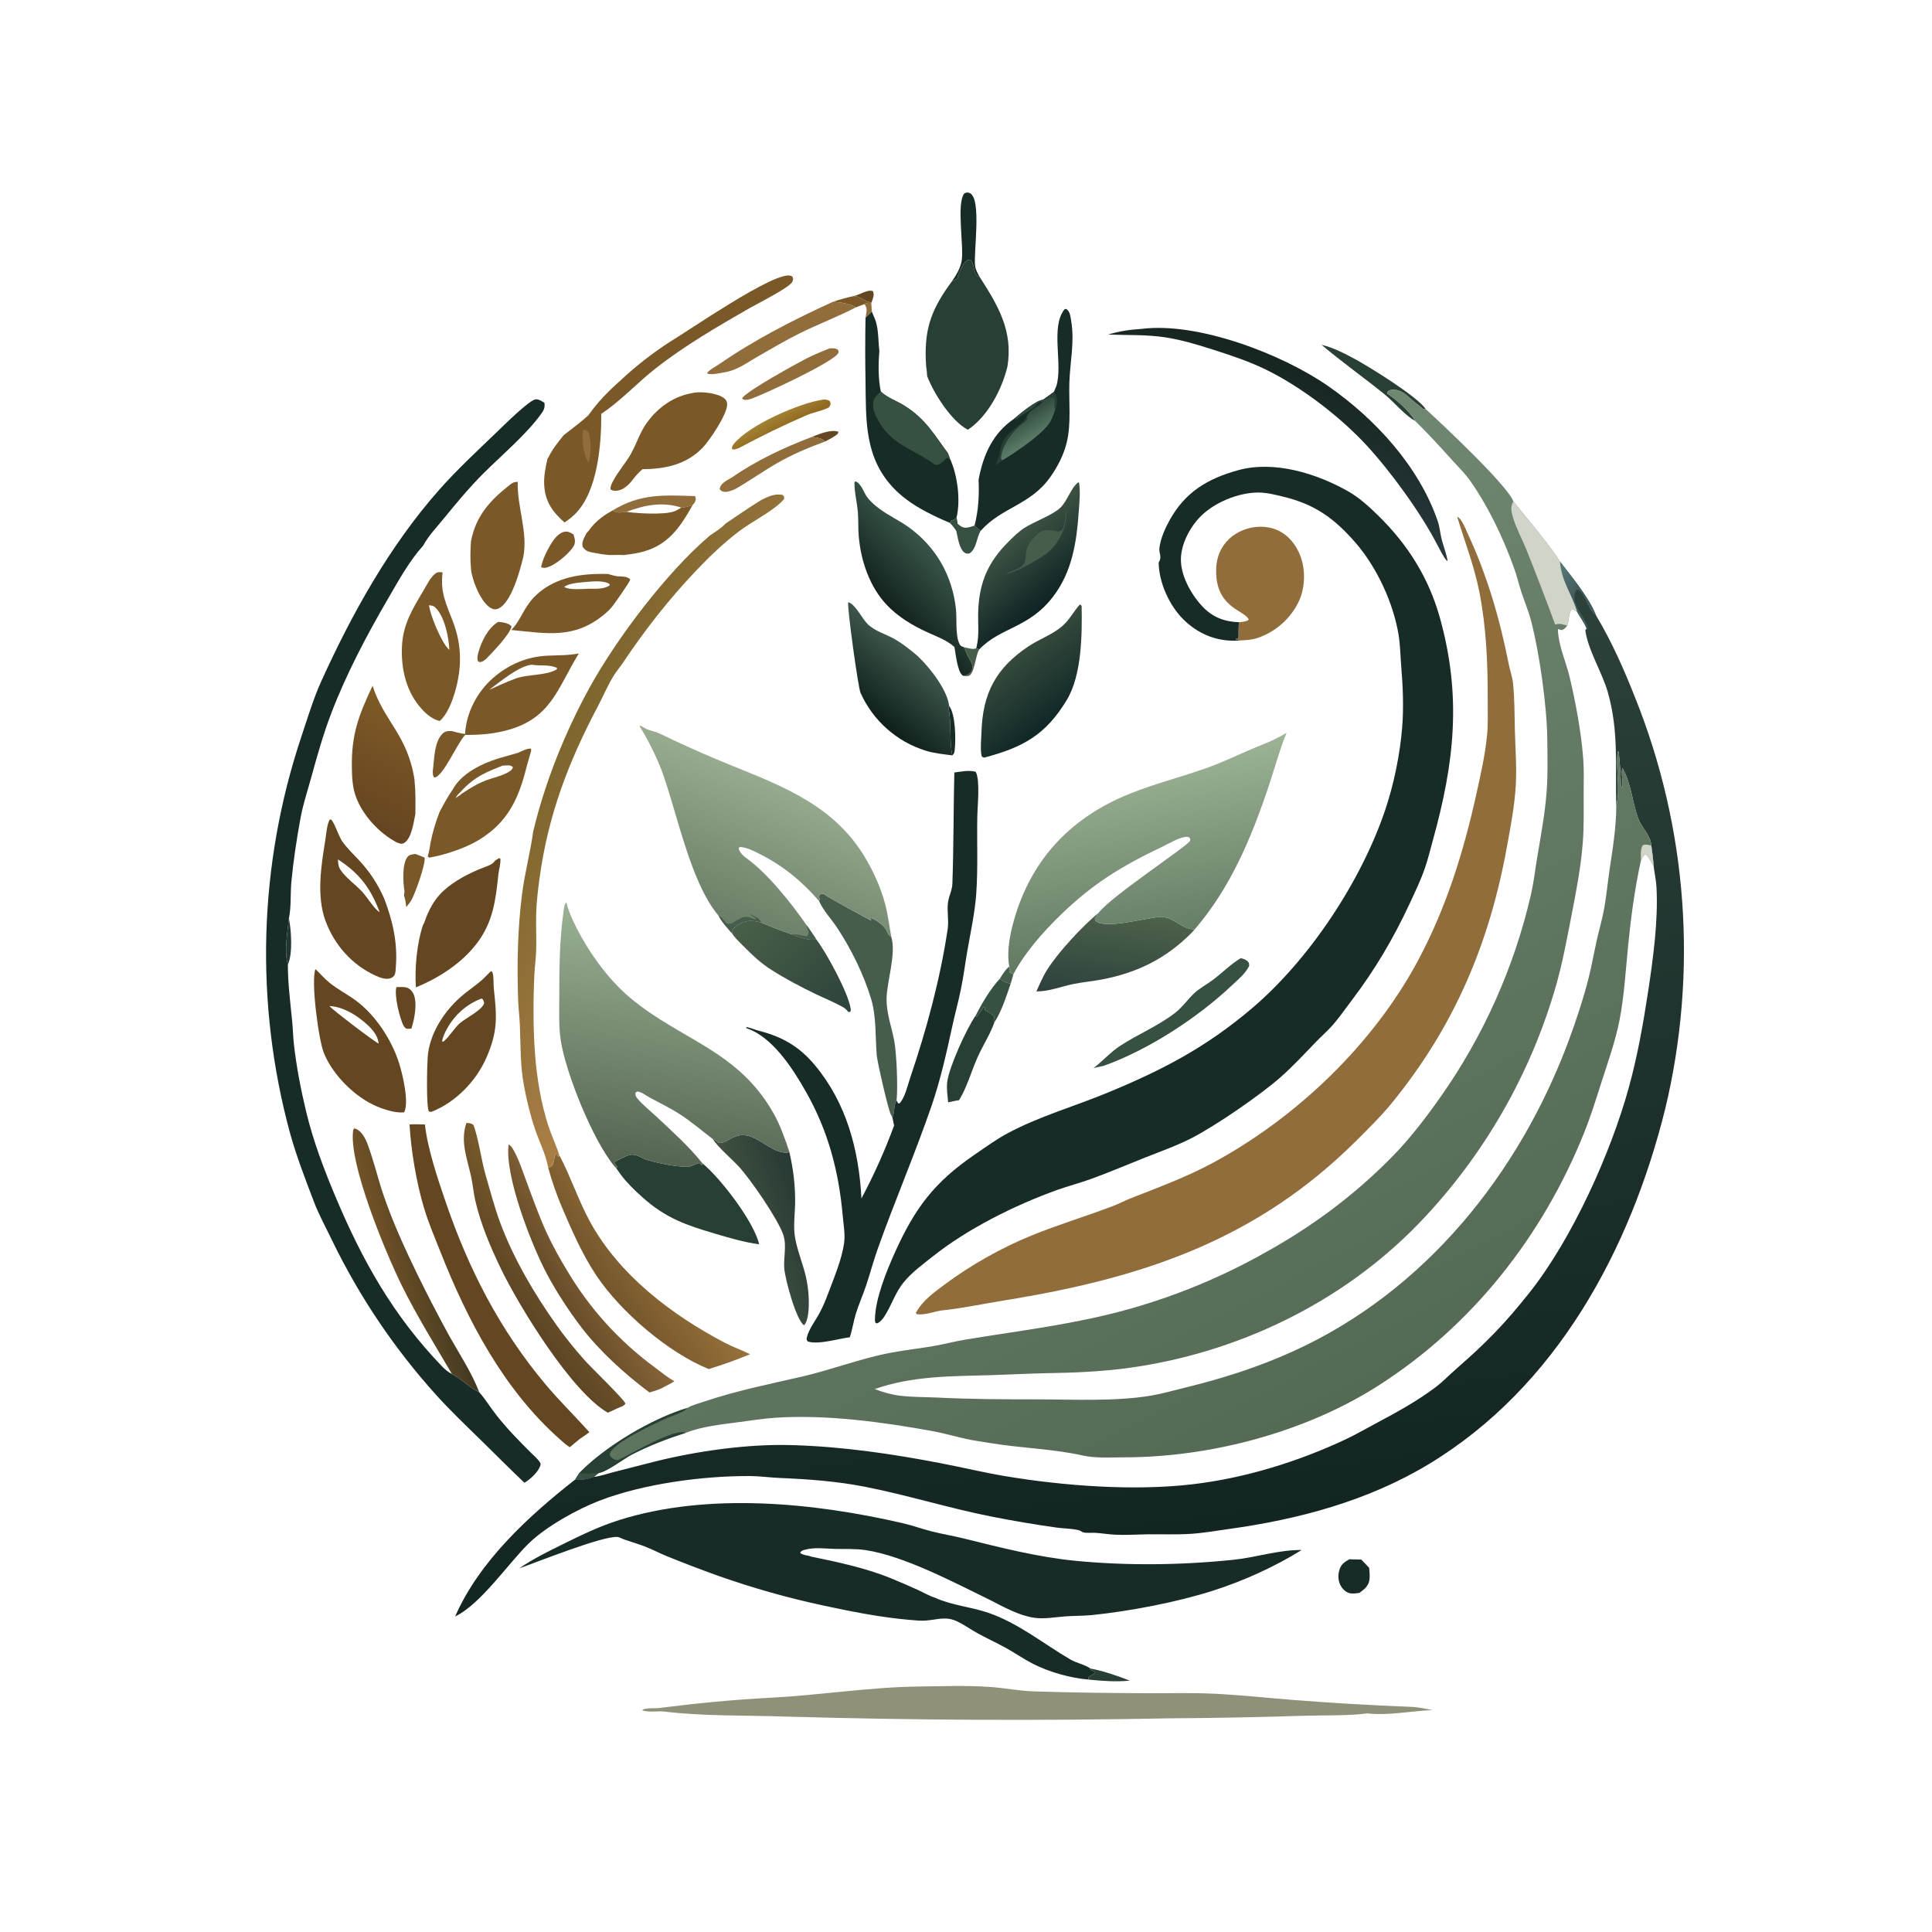 <?xml version="1.0" encoding="utf-8" ?>
<svg xmlns="http://www.w3.org/2000/svg" xmlns:xlink="http://www.w3.org/1999/xlink" width="876" height="876">
	<path fill="#906D3A" transform="scale(0.856 0.856)" d="M457.877 161.088C459.031 160.261 460.156 160.416 461.506 160.435L461.813 165.004C460.781 166.421 459.607 167.081 458.466 168.284C458.627 167.424 458.794 166.56 458.912 165.693C459.177 163.762 459.042 162.649 457.877 161.088Z"/>
	<path fill="#475D4C" transform="scale(0.856 0.856)" d="M534.634 511.983L534.904 512.8C534.566 514.016 534.377 513.912 534.916 515.148C535.521 515.462 536.138 515.862 536.796 516.04Q536.114 518.555 535.356 521.047C533.132 520.601 531.297 519.959 529.612 518.419C530.835 516.409 532.723 513.313 534.634 511.983Z"/>
	<path fill="#182C27" fill-opacity="0.949" transform="scale(0.856 0.856)" d="M153.045 486.433C154.255 492.553 155.175 505.283 152.477 510.881C150.376 504.189 152.385 493.326 153.045 486.433Z"/>
	<path fill="#644620" transform="scale(0.856 0.856)" d="M452.018 156.867L452.629 156.723C455.44 156.031 459.871 153.08 462.416 154.247C463.259 156.311 462.371 158.144 461.652 160.113C457.676 160.043 455.871 156.575 452.018 156.867Z"/>
	<path fill="#644620" transform="scale(0.856 0.856)" d="M430.091 231.424C433.839 229.991 440.158 227.184 444.122 228.731C443.972 229.847 443.453 230.056 442.553 230.72C440.882 231.953 438.906 232.88 437.069 233.846C435.126 231.893 432.671 231.825 430.091 231.424Z"/>
	<path fill="#475D4C" transform="scale(0.856 0.856)" d="M510.588 342.807C512.357 343.177 515.542 344.261 517.098 343.355L518.747 343.944C516.534 347.19 516.284 357.49 512.82 358.072C512.075 358.197 511.136 358.075 510.376 358.044C510.939 357.902 511.503 357.758 512.055 357.574C513.381 357.13 514.226 356.244 514.791 354.99C516.188 351.891 512.882 348.729 511.947 346.021C511.561 344.902 511.092 343.875 510.588 342.807Z"/>
	<path fill="#182C27" transform="scale(0.856 0.856)" d="M502.736 373.909C506.153 378.231 506.369 391.801 505.687 397.271C505.518 398.628 505.458 399.209 504.425 400.125C502.774 392.185 504.082 383.473 502.466 375.404C502.272 374.432 502.219 374.989 502.736 373.909Z"/>
	<path fill="#7A5827" transform="scale(0.856 0.856)" d="M441.141 159.884C444.751 158.664 448.29 157.659 452.018 156.867C455.871 156.575 457.676 160.043 461.652 160.113L461.506 160.435C460.156 160.416 459.031 160.261 457.877 161.088L453.163 162.894C453.032 162.762 452.918 162.612 452.772 162.498C450.825 160.989 443.715 159.855 441.141 159.884Z"/>
	<path fill="#283F33" transform="scale(0.856 0.856)" d="M576.512 889.653L576.525 888.398C577.699 887.611 578.897 886.942 580.029 886.087L579.885 885.529L577.314 884.385L577.607 883.814C584.385 885.052 591.981 887.691 598.418 890.219C591.129 890.971 583.784 890.379 576.512 889.653Z"/>
	<path fill="#365041" transform="scale(0.856 0.856)" d="M503.102 276.948L503.785 275.777C505.135 275.36 505.784 275.225 506.685 274.061C506.853 275.079 507.258 276.425 507.218 277.431C508.768 278.704 509.897 279.672 512.02 279.498C513.477 279.379 514.866 278.854 516.225 278.348Q517.762 279.832 519.381 281.226C517.202 284.982 517.335 290.609 513.548 293.147C512.406 293.259 511.758 293.381 510.761 292.618C508.06 290.552 507.282 284.395 506.551 281.319C505.534 279.651 504.483 278.329 503.102 276.948Z"/>
	<path fill="#644620" transform="scale(0.856 0.856)" d="M209.984 522.867C211.565 522.871 213.903 522.631 215.397 523.119C217.061 523.663 218.103 524.701 218.891 526.225C221.289 530.865 219.518 540.021 217.927 544.791C216.985 544.986 216.218 544.95 215.261 544.92C214.659 544.471 214.182 544.046 213.813 543.378C211.688 539.536 208.693 526.926 209.984 522.867Z"/>
	<path fill="#365041" transform="scale(0.856 0.856)" d="M529.612 518.419C531.297 519.959 533.132 520.601 535.356 521.047C533.129 527.381 530.493 535.937 526.715 541.515C526.036 540.326 526.478 539.758 526.777 538.479C525.421 537.08 523.396 536.06 521.75 535.014L521.592 533.546L520.918 533.449C519.885 535.259 518.638 536.874 517.384 538.533L516.69 538.092C520.153 531.397 524.489 523.926 529.612 518.419Z"/>
	<path fill="#7A5827" transform="scale(0.856 0.856)" d="M286.613 300.468C287.347 296.431 289.625 291.866 291.718 288.354C293.294 285.709 295.763 282.331 298.986 281.673C300.854 281.292 302.234 282.152 303.769 283.067C304.436 285.269 305.077 287.138 303.851 289.287C301.68 293.094 293.715 299.832 289.168 300.691C288.184 300.876 287.55 300.743 286.613 300.468Z"/>
	<path fill="#182C27" transform="scale(0.856 0.856)" d="M714.706 825.941L721.029 826.082C722.476 827.505 723.852 829.011 725.254 830.479C725.403 832.494 725.666 834.662 725.401 836.669C724.936 840.182 722.705 841.78 720.055 843.76C718.494 843.978 716.765 844.21 715.198 843.966C713.162 843.65 711.299 841.873 710.284 840.168C708.78 837.641 708.611 834.482 709.423 831.698C710.316 828.637 712.04 827.463 714.706 825.941Z"/>
	<path fill="#283F33" transform="scale(0.856 0.856)" d="M700.037 182.661C706.329 184.119 712.21 187.243 717.876 190.29C725.022 194.133 751.055 210.209 755.1 216.612L753.902 216.763C751.943 214.894 749.786 213.515 747.797 211.752C744.743 209.044 742.012 206.158 737.415 206.493C736.042 206.594 735.842 206.705 734.921 207.619L734.853 208.478C735.112 208.654 735.372 208.828 735.629 209.007C740.169 212.176 746.939 218.082 749.509 222.884C744.542 220.388 738.254 212.804 733.565 209.001C722.527 200.051 710.885 191.848 700.037 182.661Z"/>
	<path fill="#182C27" transform="scale(0.856 0.856)" d="M504.138 149.125C506.288 146.229 508.739 141.893 509.364 138.335C510.727 130.583 506.44 107.881 510.801 102.415C511.912 101.975 512.437 101.75 513.64 102.262C520.153 105.038 515.591 133.782 516.496 140.839C516.762 142.916 517.868 144.773 518.859 146.582C517.518 146.096 517.124 145.873 516.563 144.52C515.713 142.47 515.65 138.778 513.959 137.519C512.547 137.646 512.006 137.929 511.067 139.031C509.327 141.074 508.29 143.995 507.246 146.45L507.795 147.042C506.614 147.82 505.388 148.468 504.138 149.125Z"/>
	<path fill="#906D3A" transform="scale(0.856 0.856)" d="M324.451 270.389C339.468 261.311 351.446 262.292 368.12 262.768C368.637 263.999 368.77 264.316 368.204 265.643C367.919 266.313 367.284 267.018 366.839 267.599C364.919 268.109 362.86 268.847 360.868 268.884C359.63 269.621 358.257 270.51 356.882 270.953C351.297 272.752 337.783 271.999 331.826 271.123C328.745 271.367 327.237 272.093 324.451 270.389ZM331.826 271.123C337.783 271.999 351.297 272.752 356.882 270.953C358.257 270.51 359.63 269.621 360.868 268.884C350.931 265.59 341.321 267.52 331.826 271.123Z"/>
	<path fill="#906D3A" transform="scale(0.856 0.856)" d="M439.48 184.508C441.161 184.467 442.439 184.279 443.865 185.337C444.103 185.989 444.354 186.204 444.063 186.903C442.129 191.541 404.845 208.776 397.834 211.271C397.071 211.466 396.182 211.765 395.4 211.806C394.182 211.871 393.953 211.864 393.087 211.048C394.6 207.525 423.005 192.005 427.317 189.809C431.245 187.808 435.4 186.177 439.48 184.508Z"/>
	<defs>
		<linearGradient id="gradient_0" gradientUnits="userSpaceOnUse" x1="414.754" y1="227.28" x2="411.189" y2="220.797">
			<stop offset="0" stop-color="#91691F"/>
			<stop offset="1" stop-color="#A17F32"/>
		</linearGradient>
	</defs>
	<path fill="url(#gradient_0)" transform="scale(0.856 0.856)" d="M435.7 211.713C436.755 211.495 438.48 211.686 439.36 212.341C439.87 212.721 439.83 213.385 439.952 213.967C439.565 214.997 439.537 215.605 438.475 216.101C434.981 217.732 430.868 218.399 427.27 219.924Q408.929 227.884 391.328 237.371C390.572 237.676 389.923 237.896 389.114 238.043C388.128 238.223 388.57 238.27 387.648 237.62C387.725 236.599 388.115 235.86 388.759 235.067C396.811 225.154 423.224 213.558 435.7 211.713Z"/>
	<path fill="#906D3A" transform="scale(0.856 0.856)" d="M430.091 231.424C432.671 231.825 435.126 231.893 437.069 233.846C428.131 237.155 419.724 240.647 411.439 245.434C403.926 249.775 396.856 254.855 389.311 259.13C387.5 259.822 385.614 260.715 383.634 260.503C382.446 260.376 381.908 260.012 381.229 259.089C381.264 258.873 381.282 258.654 381.336 258.442C382.012 255.755 385.311 254.34 387.506 253.001C400.763 243.84 415.088 237.131 430.091 231.424Z"/>
	<path fill="#283F33" transform="scale(0.856 0.856)" d="M516.69 538.092L517.384 538.533C518.638 536.874 519.885 535.259 520.918 533.449L521.592 533.546L521.75 535.014C523.396 536.06 525.421 537.08 526.777 538.479C526.478 539.758 526.036 540.326 526.715 541.515C524.592 547.692 520.651 553.701 517.95 559.712C514.571 567.229 512.31 575.759 508.007 582.76C506.064 583.024 504.148 583.498 502.231 583.911C501.93 580.428 501.291 576.571 501.739 573.107C502.784 565.022 511.876 545.08 516.69 538.092Z"/>
	<path fill="#906D3A" transform="scale(0.856 0.856)" d="M441.141 159.884C443.715 159.855 450.825 160.989 452.772 162.498C452.918 162.612 453.032 162.762 453.163 162.894C443.564 167.892 433.279 171.744 423.567 176.56C415.875 180.374 408.289 184.936 400.816 189.176C395.065 192.439 390.644 196.04 383.909 197.183C381.83 197.535 376.222 198.917 374.476 197.686C376.038 195.58 379.019 194.23 381.183 192.735C399.972 179.757 420.404 169.377 441.141 159.884Z"/>
	<path fill="#365041" transform="scale(0.856 0.856)" d="M657.22 507.522C658.334 507.805 659.653 508.17 660.554 508.917C661.637 509.815 661.646 510.366 661.682 511.637C659.699 515.705 655.795 518.864 652.532 521.939C634.223 539.189 608.325 556.106 584.596 564.571L579.261 565.717C584.204 561.973 588.134 557.37 593.384 553.936C602.864 547.736 613.308 543.552 622.382 536.566C626.204 533.623 628.924 529.602 632.378 526.292C635.323 523.469 639.251 521.445 642.528 518.982C647.49 515.252 651.882 510.725 657.22 507.522Z"/>
	<defs>
		<linearGradient id="gradient_1" gradientUnits="userSpaceOnUse" x1="447.898" y1="532.11" x2="395.633" y2="483.293">
			<stop offset="0" stop-color="#2F443B"/>
			<stop offset="1" stop-color="#4A5F48"/>
		</linearGradient>
	</defs>
	<path fill="url(#gradient_1)" transform="scale(0.856 0.856)" d="M387.814 494.483C387.763 493.651 387.853 493.056 388.066 492.252C389.232 491.189 390.418 490.079 391.815 489.326C395.795 487.178 399.071 487.548 403.166 488.653C408.511 490.973 413.857 492.992 419.359 494.91C422.957 496.209 428.592 498.53 432.334 497.517C437.648 504.441 449.313 525.792 450.589 534.28C450.722 535.16 450.745 535.295 450.234 536.045L449.268 535.976C448.472 534.927 447.791 534.188 446.634 533.537C442.03 530.946 436.924 528.882 432.149 526.592C424.069 522.717 415.855 518.366 408.306 513.537C403.083 510.197 398.525 505.997 394.206 501.575C392.068 499.386 389.438 497.07 387.814 494.483Z"/>
	<defs>
		<linearGradient id="gradient_2" gradientUnits="userSpaceOnUse" x1="233.861" y1="663.792" x2="203.322" y2="671.411">
			<stop offset="0" stop-color="#433A21"/>
			<stop offset="1" stop-color="#725227"/>
		</linearGradient>
	</defs>
	<path fill="url(#gradient_2)" transform="scale(0.856 0.856)" d="M239.412 727.829C230.409 712.505 220.875 697.158 212.973 681.233C204.801 664.763 184.138 615.66 187.141 598.309L187.872 597.776L187.533 597.802L187.388 597.134L187.768 597.737C187.965 597.791 188.169 597.827 188.361 597.899C191.593 599.122 193.579 603.06 194.716 606.102C198.045 615.007 200.159 624.387 203.264 633.394C208.244 647.835 214.803 662.177 221.503 675.896Q229.472 692.138 238.184 707.995C243.523 717.489 249.976 727.268 253.848 737.458C248.62 735.067 244.536 730.472 239.412 727.829Z"/>
	<defs>
		<linearGradient id="gradient_3" gradientUnits="userSpaceOnUse" x1="428.168" y1="643.245" x2="398.017" y2="653.688">
			<stop offset="0" stop-color="#273A34"/>
			<stop offset="1" stop-color="#3F5040"/>
		</linearGradient>
	</defs>
	<path fill="url(#gradient_3)" transform="scale(0.856 0.856)" d="M377.508 603.297C379.168 603.526 380.061 605.373 381.138 605.403C385.384 605.523 388.712 600.022 395.859 601.522C402.82 602.983 410.485 611.649 417.552 610.432L417.926 609.518Q419.638 616.406 420.452 623.456Q421.267 630.506 421.172 637.602C421.062 642.621 420.36 647.982 420.814 652.961C421.604 661.627 425.83 669.957 427.361 678.609Q428.278 683.579 428.403 688.632C428.463 692.179 428.41 699.381 425.885 701.989C421.646 699.163 415.871 677.524 415.417 671.892C414.942 665.995 416.828 659.807 414.906 654.107C412.088 645.75 397.494 624.517 391.13 617.7C387.067 613.349 380.678 608.112 377.508 603.297Z"/>
	<path fill="#475D4C" transform="scale(0.856 0.856)" d="M433.831 477.252L434.186 476.384C433.798 475.068 433.709 475.05 434.247 473.806C435.146 473.501 435.506 473.182 436.502 473.586C436.681 473.659 437.884 474.605 437.954 474.657C438.835 475.323 460.567 487.347 461.493 487.594L460.814 486.229C462.91 486.345 466.89 489.401 468.277 490.964C469.295 492.11 469.69 492.982 470.314 494.351C470.726 495.257 471.359 495.78 472.135 496.359C474.821 505.296 469.735 519.775 469.61 529.057C469.508 536.552 472.231 543.865 473.645 551.156C474.916 557.708 475.674 576.198 474.908 582.875C473.277 585.657 473.989 589.089 472.727 592.008C472.426 591.446 472.141 590.881 471.85 590.314C470.428 587.549 464.652 562.43 464.371 558.766C463.633 549.134 464.224 538.45 461.436 529.159C457.595 516.363 450.831 502.598 443.468 491.486C440.561 487.098 436.338 482.563 434.112 477.865C434.016 477.662 433.925 477.456 433.831 477.252Z"/>
	<path fill="#7A5827" transform="scale(0.856 0.856)" d="M367.183 208.114C367.416 208.063 367.647 207.995 367.884 207.962C372.13 207.355 380.245 208.263 383.631 210.997C384.666 211.832 385.148 212.751 385.173 214.1C385.272 219.439 375.812 233.416 372.073 237.257C363.396 246.168 352.305 248.421 340.332 248.536C338.608 250.013 337.201 251.456 335.831 253.268C333.69 256.074 331.055 259.114 327.403 259.835C325.93 260.125 324.658 260.039 323.369 259.236C323.217 257.582 324.121 255.966 324.875 254.547C327.479 249.647 331.295 245.451 334.049 240.641C337.201 235.135 338.877 229.094 342.657 223.89C348.658 215.63 357.029 209.738 367.183 208.114Z"/>
	<defs>
		<linearGradient id="gradient_4" gradientUnits="userSpaceOnUse" x1="294.108" y1="680.698" x2="316.439" y2="667.346">
			<stop offset="0" stop-color="#684E29"/>
			<stop offset="1" stop-color="#876439"/>
		</linearGradient>
	</defs>
	<path fill="url(#gradient_4)" transform="scale(0.856 0.856)" d="M269.405 606.224C270.455 606.772 271.099 607.585 271.689 608.59C274.683 613.696 276.718 620.045 278.779 625.587C282.192 634.763 285.439 643.954 289.509 652.871C292.722 659.911 296.636 666.805 300.638 673.431Q302.846 677.139 305.236 680.732Q307.627 684.325 310.194 687.794Q312.761 691.263 315.499 694.599Q318.237 697.935 321.138 701.13Q324.039 704.325 327.097 707.37Q330.154 710.416 333.36 713.304Q336.567 716.193 339.913 718.918Q343.26 721.642 346.739 724.196C350.19 726.758 353.424 729.565 357.227 731.613C355.665 732.734 353.92 733.516 352.198 734.358C349.899 735.903 346.682 736.791 344.036 737.567C331.388 728.234 317.62 715.697 308.055 703.206C301.396 694.511 294.954 684.648 289.796 674.998C281.755 659.951 267.228 623.018 269.405 606.224Z"/>
	<path fill="#644620" transform="scale(0.856 0.856)" d="M262.154 455.922L264.276 454.562L265.021 454.777C265.345 457.223 264.246 460.665 263.979 463.19C262.522 476.945 261.204 488.349 252.572 499.704C244.573 510.226 232.435 518.034 220.293 523.004C219.596 512.913 220.821 499.625 224.047 489.994C224.912 488.646 225.355 486.806 225.973 485.307C227.672 481.182 229.965 477.07 233.002 473.781C238.371 467.968 245.966 463.837 253.145 460.72C255.338 459.769 257.708 459.083 259.827 457.985C260.856 457.451 261.554 456.942 262.154 455.922Z"/>
	<path fill="#644620" transform="scale(0.856 0.856)" d="M260.189 514.323L260.865 515.058C261.678 517.977 261.268 520.92 261.595 523.897C263.202 538.52 263.749 546.318 257.618 560.311C252.193 572.692 241.339 583.865 228.67 588.868C227.774 589.008 228.286 589.007 227.145 588.7C225.706 585.663 226.235 564.464 226.525 560.115C227.337 547.975 234.867 536.229 243.758 528.284C247.226 525.185 251.138 522.64 254.677 519.637C256.604 518.003 258.271 516.014 260.189 514.323ZM254.842 528.994C245.942 532.438 239.149 539.203 235.289 547.903C234.744 549.132 234.364 550.346 234.137 551.668C234.441 551.656 234.782 551.742 235.045 551.591C238.27 548.785 240.294 545.025 243.381 542.169C246.378 539.398 255.637 535.017 256.476 531.27C256.209 530.267 256.134 529.836 255.445 529.03L254.842 528.994Z"/>
	<path fill="#7A5827" transform="scale(0.856 0.856)" d="M232.941 381.908C229.281 381.056 226.216 378.61 223.685 375.89C215.227 366.802 212.37 354.545 212.915 342.433C213.446 330.618 218.472 322.668 224.339 312.759C226.029 309.904 227.863 306.025 230.447 303.933C231.863 302.786 232.741 303.054 234.44 303.164C233.128 314.058 236.314 319.709 240.007 329.483C244.742 342.016 244.682 354.082 240.904 366.819C239.399 371.89 236.963 378.284 232.941 381.908ZM227.262 320.552C227.719 325.647 233.864 340.422 237.752 344.006C237.836 344.083 237.928 344.151 238.016 344.223C237.794 337.742 235.423 326.016 230.324 321.544C229.469 320.794 228.355 320.777 227.262 320.552Z"/>
	<defs>
		<linearGradient id="gradient_5" gradientUnits="userSpaceOnUse" x1="269.778" y1="682.973" x2="297.453" y2="663.32">
			<stop offset="0" stop-color="#5E4525"/>
			<stop offset="1" stop-color="#775B2B"/>
		</linearGradient>
	</defs>
	<path fill="url(#gradient_5)" transform="scale(0.856 0.856)" d="M247.058 594.815C248.706 594.933 249.312 594.871 250.726 595.79C253.208 601.645 255.046 614.917 257.14 622.081C259.641 630.637 261.872 639.344 264.975 647.704C272.084 666.854 283.237 685.693 295.057 702.279C299.593 708.645 304.757 714.994 309.972 720.823C313.238 724.474 331.085 741.697 331.303 743.532C330.251 744.875 329.308 745.031 327.744 745.656L321.974 748.307C302.804 737.377 275.054 692.175 265.306 671.971C259.754 660.466 254.67 648.505 251.771 636.023C250.783 631.769 250.459 627.382 249.52 623.116C247.424 613.585 243.682 604.498 247.058 594.815Z"/>
	<path fill="#283F33" transform="scale(0.856 0.856)" d="M326.253 618.564C326.922 618.541 326.631 618.663 327.12 618.181L325.432 616.121L325.635 615.373C328.066 614.17 331.532 612.076 334.193 611.68C337.318 611.215 339.88 613.554 342.708 614.392C349.382 616.369 357.118 617.861 364.061 618.076C366.354 618.147 368.238 616.266 370.541 616.073L371.916 617.253L372.084 616.208C381.623 624.014 399.467 647.22 402.102 659.114C394.048 657.972 386.452 655.74 378.675 653.442C363.271 648.89 352.7 645.233 340.473 634.347C336.404 630.725 332.344 626.84 329.042 622.486Q327.603 620.557 326.253 618.564Z"/>
	<defs>
		<linearGradient id="gradient_6" gradientUnits="userSpaceOnUse" x1="691.017" y1="193.192" x2="669.763" y2="261.209">
			<stop offset="0" stop-color="#162520"/>
			<stop offset="1" stop-color="#27383C"/>
		</linearGradient>
	</defs>
	<path fill="url(#gradient_6)" transform="scale(0.856 0.856)" d="M604.67 174.209C634.545 170.455 679.129 187.512 703.623 204.575C728.491 221.898 751.691 247.1 761.588 276.154C762.696 279.407 762.88 282.9 763.778 286.21C764.745 289.773 766.096 293.179 766.762 296.826L766.435 297.135C764.375 294.68 762.926 291.54 761.391 288.727C752.857 272.007 736.43 249.417 723.487 235.491C709.42 220.356 688.575 204.44 669.981 195.504C660.98 191.178 651.565 188.081 642.076 185.053C633.92 182.451 625.699 179.983 617.217 178.686C607.234 177.159 596.988 177.592 586.929 177.22C592.901 175.423 598.444 174.598 604.67 174.209Z"/>
	<defs>
		<linearGradient id="gradient_7" gradientUnits="userSpaceOnUse" x1="587.103" y1="529.724" x2="594.45" y2="482.739">
			<stop offset="0" stop-color="#2E413E"/>
			<stop offset="1" stop-color="#4D624A"/>
		</linearGradient>
	</defs>
	<path fill="url(#gradient_7)" transform="scale(0.856 0.856)" d="M548.967 525.15C550.783 521.094 552.467 517.111 554.869 513.35C560.759 504.127 573.392 490.49 581.913 483.508C581.285 484.536 580.68 485.509 579.931 486.456C580.064 487.188 579.951 487.489 580.594 487.987C586.131 492.261 606.927 486.095 614.49 485.677C621.634 485.283 626.628 492.821 632.904 492.178C632.4 492.777 631.886 493.371 631.336 493.929C617.663 507.814 602.236 515.345 583.223 518.906C578.36 519.816 573.412 520.238 568.562 521.227C561.992 522.567 555.746 525.161 548.967 525.15Z"/>
	<defs>
		<linearGradient id="gradient_8" gradientUnits="userSpaceOnUse" x1="190.767" y1="435.212" x2="219.448" y2="377.386">
			<stop offset="0" stop-color="#654521"/>
			<stop offset="1" stop-color="#7F5A27"/>
		</linearGradient>
	</defs>
	<path fill="url(#gradient_8)" transform="scale(0.856 0.856)" d="M197.357 363.208C203.341 382.071 215.868 389.096 219.587 413.089L219.633 414.419C220.255 419.972 220.064 425.642 220.016 431.224C219.057 435.578 218.082 444.232 213.931 446.586C212.647 447.313 211.624 446.704 210.358 446.313C201.047 441.518 192.103 431.919 188.509 422.004C186.755 417.163 186.475 412.147 186.382 407.046C186.057 389.139 189.824 379.279 197.357 363.208Z"/>
	<path fill="#644620" transform="scale(0.856 0.856)" d="M167.098 513.332C169.602 515.693 171.795 518.336 174.483 520.508C178.841 524.029 183.872 526.596 188.381 529.904C198.885 537.607 207.363 550.656 211.338 562.966C213.145 568.56 216.839 583.874 214.085 589.195C209.611 589.655 203.844 587.831 199.687 586.091C188.118 581.25 176.322 569.482 171.586 557.861C168.692 550.76 164.602 519.344 167.098 513.332ZM174.497 532.882C176 534.834 199.297 552.543 200.556 552.722C200.136 548.006 196.356 544.238 192.876 541.311C187.769 537.014 181.292 533.256 174.497 532.882Z"/>
	<path fill="#644620" transform="scale(0.856 0.856)" d="M209.637 512.554C209.55 513.722 209.553 515.193 209.066 516.267C208.652 517.181 207.711 517.917 206.766 518.206C204.302 518.962 201.361 517.867 199.133 516.869C186.598 511.254 177.162 500.612 172.43 487.822C167.538 474.604 170.133 458.516 172.31 444.993C172.865 441.543 173.066 437.41 174.525 434.244L175.314 434.059C177.075 435.468 179.302 442.72 181.139 445.425C183.669 449.15 187.052 452.323 190.118 455.607C195.954 461.86 200.068 468.21 203.532 476.025C208.101 487.993 210.734 499.691 209.637 512.554ZM178.979 455.22C179.123 457.207 179.199 458.966 180.312 460.675C183.062 464.899 188.225 468.48 191.715 472.215C194.596 475.299 196.866 479.509 199.928 482.299C200.284 482.623 200.705 482.916 201.111 483.171C196.395 470.543 190.358 462.522 178.979 455.22Z"/>
	<defs>
		<linearGradient id="gradient_9" gradientUnits="userSpaceOnUse" x1="320.741" y1="680.796" x2="351.707" y2="658.434">
			<stop offset="0" stop-color="#75572C"/>
			<stop offset="1" stop-color="#95703A"/>
		</linearGradient>
	</defs>
	<path fill="url(#gradient_9)" transform="scale(0.856 0.856)" d="M290.346 618.461C294.521 618.061 292.548 612.876 294.955 610.737L295.694 612.818L296.328 612.046C296.425 612.221 296.526 612.394 296.619 612.571C302.513 623.816 306.472 636.1 312.61 647.274C328.1 675.469 355.766 696.466 383.857 711.211C388.251 713.517 392.9 715.133 397.319 717.314Q386.55 721.78 375.396 725.172C353.981 716.543 328.642 694.774 315.86 675.595C308.474 664.514 302.905 651.806 297.699 639.583Q293.323 629.266 290.346 618.461Z"/>
	<path fill="#7A5827" transform="scale(0.856 0.856)" d="M355.11 180.897C364.217 175.511 409.921 143.797 418.599 146.014C419.222 146.173 419.23 146.212 419.71 146.488C420.251 147.592 420.177 147.893 419.762 149.132C418.798 152.007 400.941 160.973 397.033 163.216C380.145 172.909 362.733 183.033 347.397 195.036C337.64 202.672 328.787 212.411 318.503 219.184C318.536 235.351 316.65 260.529 304.453 272.433C302.82 274.027 300.911 275.486 299.026 276.765C292.808 271.238 288.828 265.869 288.275 257.213C287.963 252.314 288.947 247.51 290.063 242.761C290.521 242.306 290.368 242.536 290.638 241.981C292.648 237.845 295.711 234.075 298.589 230.506C303.024 227.098 307.516 223.687 311.692 219.962C316.479 213.082 321.999 207.459 328.255 201.902Q334.469 196.041 341.197 190.779Q347.925 185.516 355.11 180.897Z"/>
	<path fill="#906D3A" transform="scale(0.856 0.856)" d="M308.81 227.669C309.949 227.738 310.597 227.715 311.503 228.454C313.442 233.219 313.077 240.167 311.776 245.088C311.749 245.058 311.716 245.033 311.694 244.999C308.9 240.681 308.081 232.568 308.81 227.669Z"/>
	<path fill="#906D3A" transform="scale(0.856 0.856)" d="M656.404 329.596C658 329.365 660.28 329.338 661.456 328.195C659.48 323.329 645.035 322.237 644.206 304.189C644.028 300.311 644.467 296.33 645.985 292.736C648.35 287.132 652.917 282.974 658.545 280.76C664.354 278.475 671.059 278.292 676.802 280.894C682.655 283.546 686.787 288.903 688.938 294.85C691.644 302.333 691.281 311.835 687.777 318.962Q687.369 319.786 686.922 320.59Q686.475 321.393 685.989 322.173Q685.503 322.954 684.979 323.71Q684.455 324.466 683.896 325.195Q683.336 325.924 682.741 326.625Q682.146 327.326 681.517 327.998Q680.889 328.669 680.229 329.309Q679.568 329.948 678.877 330.555Q678.186 331.162 677.467 331.734Q676.747 332.306 676 332.842Q675.253 333.379 674.481 333.878Q673.709 334.377 672.913 334.838Q672.118 335.299 671.301 335.72Q670.483 336.142 669.647 336.523Q668.81 336.904 667.955 337.244Q667.101 337.583 666.231 337.881C663.2 338.898 660.11 339.125 656.945 339.233C656.074 339.115 655.377 338.976 654.566 338.633L654.821 338.302L655.758 338.422C656.319 338.165 655.741 331.36 656.404 329.596Z"/>
	<defs>
		<linearGradient id="gradient_10" gradientUnits="userSpaceOnUse" x1="560.03" y1="379.027" x2="536.716" y2="349.071">
			<stop offset="0" stop-color="#112828"/>
			<stop offset="1" stop-color="#354A3C"/>
		</linearGradient>
	</defs>
	<path fill="url(#gradient_10)" transform="scale(0.856 0.856)" d="M571.955 320.212C572.639 320.425 572.264 320.231 572.937 321.013C573.206 336.004 573.04 357.501 565.094 370.718C553.887 389.36 541.797 395.873 521.253 401.323L520.151 400.819C519.966 400.361 519.877 400.199 519.798 399.65C519.267 395.947 519.759 391.583 519.874 387.827C520.505 367.249 527.499 353.91 544.728 342.382C550.409 338.582 557.381 336.174 562.572 331.745C566.39 328.486 568.66 323.933 571.955 320.212Z"/>
	<defs>
		<linearGradient id="gradient_11" gradientUnits="userSpaceOnUse" x1="461.461" y1="377.275" x2="485.964" y2="348.315">
			<stop offset="0" stop-color="#10211C"/>
			<stop offset="1" stop-color="#3E574B"/>
		</linearGradient>
	</defs>
	<path fill="url(#gradient_11)" transform="scale(0.856 0.856)" d="M504.425 400.125C499.627 399.46 494.896 399.057 490.244 397.606Q488.828 397.162 487.437 396.644Q486.046 396.126 484.685 395.535Q483.323 394.944 481.995 394.282Q480.667 393.62 479.375 392.889Q478.084 392.157 476.833 391.359Q475.582 390.56 474.375 389.696Q473.168 388.833 472.009 387.906Q470.849 386.98 469.74 385.994Q468.631 385.007 467.576 383.964Q466.521 382.92 465.522 381.822Q464.524 380.724 463.585 379.575Q462.646 378.426 461.769 377.228Q460.892 376.031 460.079 374.789Q459.267 373.547 458.521 372.264Q457.775 370.981 457.099 369.66Q456.422 368.339 455.816 366.984C454.479 363.94 448.573 320.693 449.278 318.998C452.934 319.79 456.687 327.683 459.433 330.425C463.364 334.349 469.065 335.819 473.794 338.465C477.388 340.476 480.996 343.298 484.192 345.902C490.941 351.401 501.87 365.045 502.736 373.909C502.219 374.989 502.272 374.432 502.466 375.404C504.082 383.473 502.774 392.185 504.425 400.125Z"/>
	<defs>
		<linearGradient id="gradient_12" gradientUnits="userSpaceOnUse" x1="558.109" y1="315.747" x2="534.193" y2="287.278">
			<stop offset="0" stop-color="#0F2424"/>
			<stop offset="1" stop-color="#3D5243"/>
		</linearGradient>
	</defs>
	<path fill="url(#gradient_12)" transform="scale(0.856 0.856)" d="M517.098 343.355L517.309 342.507C518.838 336.219 517.903 329.831 518.16 323.437C518.775 308.111 523.558 297.52 534.205 286.918C536.913 284.222 539.591 281.522 542.845 279.474C547.843 276.33 558.026 272.566 561.737 268.863C565.517 265.092 567.027 258.749 571.085 255.484L571.603 255.757C572.305 260.748 571.761 265.84 571.415 270.841C570.304 286.912 568.016 302.437 558.099 315.654C545.194 332.854 530.068 332.084 518.747 343.944L517.098 343.355Z"/>
	<path fill="#475D4C" transform="scale(0.856 0.856)" d="M564.575 270.349C564.861 271.459 564.832 272.544 564.757 273.68C564.276 280.986 560.501 287.997 554.944 292.7C551.506 295.609 536.889 304.087 532.91 303.763L534.119 303.234C536.435 302.353 539.256 301.497 541.181 299.922C543.723 297.842 543.065 294.974 543.533 292.087C544.102 288.585 547.642 284.102 550.554 282.133C552.885 280.556 554.992 280.499 557.674 281.043C558.27 281.164 558.86 281.314 559.461 281.404C560.913 281.622 561.366 281.504 562.561 280.681C564.207 277.947 564.458 273.518 564.575 270.349Z"/>
	<path fill="#182C27" transform="scale(0.856 0.856)" d="M559.504 204.617C563.145 193.008 556.287 173.351 563.846 163.831L564.785 163.61C566.887 165.09 566.975 167.632 567.396 170.051C569.281 180.877 566.807 191.648 566.441 202.482C566.09 212.88 567.494 224.232 565.042 234.391C563.467 240.917 560.104 247.413 556.221 252.852C545.69 267.604 530.723 268.58 519.459 281.158C519.436 281.184 519.407 281.204 519.381 281.226Q517.762 279.832 516.225 278.348C518.269 270.461 518.734 262.283 518.34 254.181L518.491 253.369C520.981 240.519 526.065 229.343 537.181 221.787C540.221 219.167 548.844 212.031 552.438 211.76C554.385 210.43 556.318 209.113 558.171 207.651L559.504 204.617Z"/>
	<path fill="#283F33" transform="scale(0.856 0.856)" d="M531.006 243.811C529.757 244.821 528.69 245.606 527.209 246.238C527.382 245.904 527.546 245.565 527.728 245.236C529.713 241.652 529.436 237.718 531.131 234.155C533.681 228.796 539.743 226.145 543.279 221.741C543.398 221.592 543.499 221.429 543.609 221.272L544.476 221.641C543.122 223.515 541.107 224.569 539.431 226.12C535.103 230.124 530.518 236.777 530.189 242.796C530.443 243.185 530.614 243.551 531.006 243.811Z"/>
	<defs>
		<linearGradient id="gradient_13" gradientUnits="userSpaceOnUse" x1="540.375" y1="219.943" x2="547.883" y2="231.878">
			<stop offset="0" stop-color="#2F493D"/>
			<stop offset="1" stop-color="#5A7A66"/>
		</linearGradient>
	</defs>
	<path fill="url(#gradient_13)" transform="scale(0.856 0.856)" d="M552.438 211.76C554.385 210.43 556.318 209.113 558.171 207.651C559.866 209.749 559.849 211.514 559.604 214.143C559.499 215.261 559.225 216.217 558.879 217.28C557.979 219.686 557.134 222.311 555.626 224.41C550.995 230.858 537.995 239.58 531.006 243.811C530.614 243.551 530.443 243.185 530.189 242.796C530.518 236.777 535.103 230.124 539.431 226.12C541.107 224.569 543.122 223.515 544.476 221.641L543.609 221.272C543.668 221.127 543.726 220.981 543.787 220.837C545.62 216.567 551.897 214.138 551.745 213.262L552.098 213.359L552.072 212.823C550.802 212.848 550.465 212.942 549.476 213.873C549.272 214.064 549.114 214.298 548.931 214.509C546.409 217.412 541.682 219.125 538.692 221.893C537.944 222.021 537.867 222.183 537.181 221.787C540.221 219.167 548.844 212.031 552.438 211.76Z"/>
	<path fill="#283F33" transform="scale(0.856 0.856)" d="M552.438 211.76C554.385 210.43 556.318 209.113 558.171 207.651C559.866 209.749 559.849 211.514 559.604 214.143C559.499 215.261 559.225 216.217 558.879 217.28C558.489 215.712 558.486 214.324 558.518 212.725C558.537 211.737 558.536 211.709 558.05 210.757C557.058 210.667 556.491 210.657 555.527 210.977C554.772 211.227 554.167 211.42 553.395 211.574L552.438 211.76Z"/>
	<defs>
		<linearGradient id="gradient_14" gradientUnits="userSpaceOnUse" x1="469.904" y1="319.061" x2="496.02" y2="294.934">
			<stop offset="0" stop-color="#14231F"/>
			<stop offset="1" stop-color="#375447"/>
		</linearGradient>
	</defs>
	<path fill="url(#gradient_14)" transform="scale(0.856 0.856)" d="M505.558 342.703C501.366 338.981 496.321 337.234 491.296 334.95C483.468 331.392 475.651 326.717 469.708 320.42C460.608 310.78 455.999 297.116 454.876 284.078C454.515 279.896 454.726 275.689 454.418 271.525C454.02 266.15 452.486 260.752 452.611 255.357L453.228 254.992C453.405 255.074 453.592 255.136 453.758 255.238C456.492 256.912 457.496 260.841 459.334 263.347C461.09 265.74 463.586 267.83 465.96 269.591C470.716 273.118 476.153 275.582 480.987 279.011C495.773 289.501 504.516 304.945 506.381 322.827C506.909 327.891 505.979 336.142 508.08 340.758C508.754 342.238 509.146 342.228 510.588 342.807C511.092 343.875 511.561 344.902 511.947 346.021C512.882 348.729 516.188 351.891 514.791 354.99C514.226 356.244 513.381 357.13 512.055 357.574C511.503 357.758 510.939 357.902 510.376 358.044C510.161 357.911 509.924 357.808 509.731 357.646C507.098 355.438 506.188 346.074 505.558 342.703Z"/>
	<path fill="#644620" transform="scale(0.856 0.856)" d="M216.929 595.632C219.645 595.423 222.353 595.544 225.071 595.628C226.541 608.665 231.869 624.428 236.131 636.867C248.34 672.503 264.726 704.414 289.083 733.44C296.374 742.129 304.639 750.135 312.181 758.639C310.536 759.907 308.766 761.038 307.051 762.211L301.781 766.599C299.953 765.407 298.279 763.903 296.644 762.459C266.911 736.198 247.667 699.504 233.317 663.157C230.255 655.403 226.877 647.578 224.521 639.583C220.471 625.841 217.793 609.932 216.929 595.632Z"/>
	<path fill="#182C27" transform="scale(0.856 0.856)" d="M461.813 165.004C462.44 166.781 463.354 168.5 463.909 170.279C465.442 175.194 465.145 180.717 465.798 185.796C465.221 192.746 465.135 200.566 466.567 207.392C470.038 210.731 474.949 212.311 479.002 214.856C490.265 221.926 494.513 229.807 502.118 240.082C503.195 239.617 504.185 239.137 505.367 239.569C507.853 240.478 509.458 241.992 510.213 244.472C510.605 245.759 510.995 246.417 510.197 247.688C509.865 248.216 509.181 248.74 508.73 249.174C508.11 249.77 508.366 249.493 507.799 250.3C509.201 252.35 511.232 252.739 513.538 253.363C514.174 254.432 514.522 254.92 515.841 255.252C516.274 255.361 516.872 255.301 517.32 255.276L518.34 254.181C518.734 262.283 518.269 270.461 516.225 278.348C514.866 278.854 513.477 279.379 512.02 279.498C509.897 279.672 508.768 278.704 507.218 277.431C507.258 276.425 506.853 275.079 506.685 274.061C505.784 275.225 505.135 275.36 503.785 275.777L503.102 276.948C492.497 272.463 481.317 266.967 473.307 258.533C457.826 242.23 458.741 222.704 458.456 201.75Q458.137 185.017 458.466 168.284C459.607 167.081 460.781 166.421 461.813 165.004ZM502.118 240.082L503.18 242.963C507.154 251.497 508.912 264.833 506.685 274.061C506.853 275.079 507.258 276.425 507.218 277.431C508.768 278.704 509.897 279.672 512.02 279.498C513.477 279.379 514.866 278.854 516.225 278.348C518.269 270.461 518.734 262.283 518.34 254.181L517.32 255.276C516.872 255.301 516.274 255.361 515.841 255.252C514.522 254.92 514.174 254.432 513.538 253.363C511.232 252.739 509.201 252.35 507.799 250.3C508.366 249.493 508.11 249.77 508.73 249.174C509.181 248.74 509.865 248.216 510.197 247.688C510.995 246.417 510.605 245.759 510.213 244.472C509.458 241.992 507.853 240.478 505.367 239.569C504.185 239.137 503.195 239.617 502.118 240.082Z"/>
	<path fill="#365041" transform="scale(0.856 0.856)" d="M466.567 207.392C470.038 210.731 474.949 212.311 479.002 214.856C490.265 221.926 494.513 229.807 502.118 240.082L503.18 242.963L502.677 243.163L501.818 242.334C500.09 243.743 498.484 245.99 496.113 246.307C495.195 246.43 492.999 244.567 492.084 243.971C487.015 240.668 481.487 238.148 476.464 234.814Q473.397 232.799 470.783 230.224C467.076 226.505 462.269 219.302 462.445 213.956C462.546 210.889 464.488 209.369 466.567 207.392Z"/>
	<path fill="#283F33" transform="scale(0.856 0.856)" d="M504.138 149.125C505.388 148.468 506.614 147.82 507.795 147.042L507.246 146.45C508.29 143.995 509.327 141.074 511.067 139.031C512.006 137.929 512.547 137.646 513.959 137.519C515.65 138.778 515.713 142.47 516.563 144.52C517.124 145.873 517.518 146.096 518.859 146.582C528.75 162.037 536.717 175.303 533.619 194.252C530.637 206.325 523.265 220.564 512.694 227.623C504.053 223.284 494.426 208.127 491.095 199.158C491.038 197.44 490.833 195.788 490.59 194.086L490.381 190.722C489.704 173.289 493.826 163.151 504.138 149.125Z"/>
	<defs>
		<linearGradient id="gradient_15" gradientUnits="userSpaceOnUse" x1="291.167" y1="407.374" x2="372.624" y2="448.383">
			<stop offset="0" stop-color="#7E662E"/>
			<stop offset="1" stop-color="#A97E45"/>
		</linearGradient>
	</defs>
	<path fill="url(#gradient_15)" transform="scale(0.856 0.856)" d="M403.034 264.97C406.393 263.181 410.754 261.146 414.625 262.208C415.562 263.162 415.312 263.095 415.332 264.345C410.1 270.459 398.727 275.983 392.027 280.999C383.75 287.195 375.844 294.758 368.719 302.264C354.236 317.519 341.685 333.552 330.003 351.001C328.467 353.295 326.647 355.408 325.179 357.746C321.933 362.913 319.459 368.905 316.588 374.332C301.045 403.709 290.274 432.003 285.804 465.172C284.964 471.41 284.165 477.801 284.004 484.095C283.832 490.834 284.247 497.603 283.97 504.334C283.806 508.312 283.242 512.266 283.052 516.245C282.397 529.929 282.379 544.988 283.435 558.632C284.411 571.23 286.583 584.572 290.542 596.596C292.26 601.815 294.671 606.822 296.328 612.046L295.694 612.818L294.955 610.737C292.548 612.876 294.521 618.061 290.346 618.461C289.209 611.722 285.832 605.184 283.601 598.714C281.013 591.206 279.024 583.058 277.565 575.252C275.535 564.397 275.817 554.266 275.393 543.38C275.221 538.964 274.641 534.568 274.477 530.148C273.782 511.501 274.163 492.181 276.521 473.645C277.947 462.435 280.917 451.532 282.445 440.367C288.691 414.256 299.42 387.552 312.383 364.056C326.778 337.962 353.367 302.892 375.935 283.737C378.669 281.8 382.055 279.854 384.273 277.365C390.496 273.174 396.634 268.891 403.034 264.97Z"/>
	<path fill="#8F9279" transform="scale(0.856 0.856)" d="M724.257 907.562C715.312 908.845 700.726 908.555 691.133 908.81Q655.521 909.962 619.891 910.175Q517.689 912.204 415.51 909.235C394.47 908.529 373.043 909.117 352.131 906.642C348.296 906.188 344.072 907.134 340.37 906.03L340.337 905.587C343.009 904.502 346.558 905.056 349.431 904.688C369.076 902.177 388.448 900.297 408.243 899.272C434.442 897.915 460.627 893.635 486.838 893.323C499.2 893.176 511.946 892.697 524.277 893.543C532.03 894.075 539.736 895.657 547.503 895.908C567.881 896.567 588.393 896.799 608.78 896.892C619.952 896.944 631.25 896.585 642.408 897.109C656.489 897.77 670.696 899.298 684.759 900.428Q716.009 902.902 747.334 904.104C751.162 904.224 755.149 905.129 758.917 905.828C747.631 906.224 735.495 908.859 724.257 907.562Z"/>
	<path fill="#182C27" transform="scale(0.856 0.856)" d="M505.498 409.183C508.839 408.761 513.665 407.765 516.877 408.86C519.233 413.685 517.765 426.828 517.66 432.739C517.419 446.166 518.061 460.039 517.109 473.386C516.391 483.446 514.124 493.711 512.397 503.664C511.236 510.354 510.392 517.141 509.027 523.787C507.636 530.563 505.795 537.239 504.33 543.998C501.281 558.057 498.068 572.339 493.374 585.956C484.601 611.405 473.927 636.206 464.909 661.556C462.645 667.921 460.915 674.478 458.784 680.889C457.087 685.992 454.84 690.928 453.282 696.069C452.059 700.102 451.473 704.382 450.123 708.347C444.062 709.053 433.311 712.47 427.847 710.541C427.254 709.639 427.112 709.516 427.375 708.397C428.38 704.106 432.127 699.231 434.219 695.29C436.017 691.903 437.502 688.273 438.842 684.682C441.859 676.594 445.906 667.02 447.102 658.534C447.776 653.756 446.801 648.715 446.379 643.937C444.298 620.352 438.633 598.976 426.895 578.287C420.018 566.167 409.109 549.045 395.316 544.612L395.246 544.079C397.499 544.278 399.487 545.353 401.671 545.903C414.186 549.053 423.289 554.219 431.63 564.202C448.369 584.238 454.965 609.148 456.3 634.797Q466.288 616.081 473.597 596.166L472.727 592.008C473.989 589.089 473.277 585.657 474.908 582.875L475.753 584.48C476.712 584.356 476.412 584.575 476.97 583.872C479.525 580.655 480.828 574.691 482.142 570.82C490.748 545.472 498.002 518.682 501.969 492.185C502.692 487.361 501.499 482.577 502.165 477.905C502.66 474.431 504.345 471.662 504.473 467.999C505.16 448.402 505.037 428.788 505.498 409.183Z"/>
	<defs>
		<linearGradient id="gradient_16" gradientUnits="userSpaceOnUse" x1="385.983" y1="489.884" x2="415.135" y2="415.208">
			<stop offset="0" stop-color="#6A7D66"/>
			<stop offset="1" stop-color="#96AB8F"/>
		</linearGradient>
	</defs>
	<path fill="url(#gradient_16)" transform="scale(0.856 0.856)" d="M380.652 485.098C365.526 467.227 358.664 430.187 350.361 407.784C347.913 401.179 342.617 390.66 338.815 384.716L339.08 384.288C339.948 384.751 340.769 385.211 341.611 385.724C343.531 386.892 346.12 387.221 348.218 388.074C350.976 389.194 353.655 390.6 356.349 391.869Q371.456 398.966 386.925 405.234C416.176 417.082 443.376 427.428 459.633 456.628C463.456 463.496 466.725 470.931 468.762 478.535C470.343 484.439 471.029 490.38 472.135 496.359C471.359 495.78 470.726 495.257 470.314 494.351C469.69 492.982 469.295 492.11 468.277 490.964C466.89 489.401 462.91 486.345 460.814 486.229L461.493 487.594C460.567 487.347 438.835 475.323 437.954 474.657C437.884 474.605 436.681 473.659 436.502 473.586C435.506 473.182 435.146 473.501 434.247 473.806C433.709 475.05 433.798 475.068 434.186 476.384L433.831 477.252C424.677 466.672 414.782 458.588 402.29 452.279C399.417 450.827 395.775 448.976 392.545 448.676C391.716 448.6 391.993 448.625 391.245 449.234C391.598 451.393 393.788 453.432 395.509 454.666C406.748 462.719 419.241 478.571 427.233 490.021C428.94 492.501 430.748 494.961 432.334 497.517C428.592 498.53 422.957 496.209 419.359 494.91C413.857 492.992 408.511 490.973 403.166 488.653C399.071 487.548 395.795 487.178 391.815 489.326C390.418 490.079 389.232 491.189 388.066 492.252C387.853 493.056 387.763 493.651 387.814 494.483C385.301 491.527 382.432 488.562 380.652 485.098Z"/>
	<path fill="#475D4C" transform="scale(0.856 0.856)" d="M427.233 490.021C428.94 492.501 430.748 494.961 432.334 497.517C428.592 498.53 422.957 496.209 419.359 494.91C421.944 494.66 424.688 495.618 427.263 495.995C428.315 495.12 428.116 494.836 428.275 493.455C427.891 492.638 427.643 491.889 427.448 491.011L427.233 490.021Z"/>
	<path fill="#475D4C" transform="scale(0.856 0.856)" d="M380.652 485.098C380.914 485.24 381.181 485.375 381.439 485.524C382.8 486.312 383.629 487.702 384.508 488.962C385.841 489.447 386.428 489.551 387.761 488.954C390.821 487.585 393.222 484.816 396.92 485.846C397.865 486.109 398.785 486.527 399.681 486.92L400.607 486.759C399.402 485.763 398.075 484.971 396.753 484.143C398.69 484.805 401.838 485.981 402.777 487.851C402.911 488.116 403.037 488.385 403.166 488.653C399.071 487.548 395.795 487.178 391.815 489.326C390.418 490.079 389.232 491.189 388.066 492.252C387.853 493.056 387.763 493.651 387.814 494.483C385.301 491.527 382.432 488.562 380.652 485.098Z"/>
	<defs>
		<linearGradient id="gradient_17" gradientUnits="userSpaceOnUse" x1="348.315" y1="618.067" x2="365.21" y2="489.644">
			<stop offset="0" stop-color="#546451"/>
			<stop offset="1" stop-color="#99B093"/>
		</linearGradient>
	</defs>
	<path fill="url(#gradient_17)" transform="scale(0.856 0.856)" d="M326.253 618.564C325.838 618.171 325.792 618.145 325.366 617.632C314.051 604.017 299.635 568.403 297.006 550.919C295.92 543.691 296.241 536.066 296.24 528.77C296.239 513.445 296.33 498.434 298.438 483.21C298.637 481.773 298.851 478.836 299.992 477.973C301.835 485.783 307.882 496.66 312.229 503.361C318.263 512.665 325.352 521.496 333.89 528.624C360.755 551.054 390.976 556.284 409.823 589.87C413.33 596.119 415.606 602.771 417.926 609.518L417.552 610.432C410.485 611.649 402.82 602.983 395.859 601.522C388.712 600.022 385.384 605.523 381.138 605.403C380.061 605.373 379.168 603.526 377.508 603.297C371.881 599.003 366.333 594.272 360.414 590.404C355.238 587.022 349.542 584.261 344.094 581.342C342.133 580.291 339.728 578.3 337.524 578.12L336.604 578.772C336.502 580.102 336.673 580.672 337.529 581.731C340.271 585.126 344.213 588.197 347.415 591.196C355.845 599.09 364.89 607.173 372.084 616.208L371.916 617.253L370.541 616.073C368.238 616.266 366.354 618.147 364.061 618.076C357.118 617.861 349.382 616.369 342.708 614.392C339.88 613.554 337.318 611.215 334.193 611.68C331.532 612.076 328.066 614.17 325.635 615.373L325.432 616.121L327.12 618.181C326.631 618.663 326.922 618.541 326.253 618.564Z"/>
	<defs>
		<linearGradient id="gradient_18" gradientUnits="userSpaceOnUse" x1="614.893" y1="502.054" x2="598.368" y2="404.487">
			<stop offset="0" stop-color="#627963"/>
			<stop offset="1" stop-color="#9CB294"/>
		</linearGradient>
	</defs>
	<path fill="url(#gradient_18)" transform="scale(0.856 0.856)" d="M534.634 511.983C533.286 505.693 534.604 497.112 536.157 490.919C544.641 457.072 565.849 433.622 598.005 420.596C611.502 415.128 625.659 411.596 639.358 406.718C646.717 404.097 653.885 400.722 661.047 397.6C667.615 394.737 674.724 392.3 680.815 388.534L681.49 388.11C677.807 397.136 675.184 406.93 672.083 416.205C662.924 443.607 651.923 470.031 632.904 492.178C626.628 492.821 621.634 485.283 614.49 485.677C606.927 486.095 586.131 492.261 580.594 487.987C579.951 487.489 580.064 487.188 579.931 486.456C580.68 485.509 581.285 484.536 581.913 483.508C582.001 483.394 582.086 483.279 582.176 483.167C589.313 474.296 628.774 448.303 630.322 445.43C630.501 445.097 630.437 444.683 630.494 444.31C629.955 443.722 629.869 443.346 629.008 443.28C625.338 443.001 619.548 446.658 616.264 448.215C594.579 458.497 578.95 467.901 561.665 484.767C552.3 493.904 542.93 504.431 536.796 516.04C536.138 515.862 535.521 515.462 534.916 515.148C534.377 513.912 534.566 514.016 534.904 512.8L534.634 511.983Z"/>
	<path fill="#182C27" transform="scale(0.856 0.856)" d="M277.779 785.408C270.081 778.12 262.606 770.543 255.027 763.128C246.95 755.226 238.712 747.414 231.14 739.021Q226.98 734.416 222.987 729.666Q218.993 724.916 215.17 720.027Q211.347 715.139 207.7 710.118Q204.053 705.097 200.586 699.95Q197.119 694.803 193.837 689.537Q190.554 684.27 187.461 678.891Q184.367 673.511 181.466 668.025Q178.565 662.539 175.86 656.954C172.647 650.243 168.952 643.557 166.3 636.608C161.782 624.767 156.96 612.273 153.589 600.081Q152.719 596.876 151.908 593.656Q151.097 590.435 150.345 587.201Q149.593 583.966 148.901 580.718Q148.208 577.47 147.575 574.21Q146.942 570.95 146.369 567.679Q145.796 564.408 145.283 561.127Q144.77 557.846 144.317 554.556Q143.864 551.266 143.472 547.968Q143.079 544.671 142.747 541.366Q142.415 538.062 142.143 534.752Q141.872 531.443 141.661 528.128Q141.45 524.814 141.3 521.496Q141.15 518.179 141.061 514.859Q140.972 511.54 140.943 508.219Q140.915 504.898 140.947 501.577Q140.98 498.256 141.073 494.937Q141.166 491.617 141.32 488.3Q141.474 484.982 141.689 481.669Q141.904 478.355 142.179 475.045Q142.455 471.736 142.791 468.432Q143.127 465.128 143.524 461.831Q143.92 458.534 144.377 455.244Q144.834 451.955 145.351 448.674Q145.868 445.394 146.445 442.124Q147.022 438.853 147.659 435.594Q148.296 432.335 148.992 429.087Q149.689 425.84 150.444 422.607Q151.2 419.373 152.015 416.153Q152.83 412.934 153.704 409.73Q154.578 406.526 155.51 403.339Q156.442 400.152 157.433 396.982Q158.424 393.812 159.472 390.661C162.868 380.542 165.926 370.17 170.35 360.449C186.639 324.658 206.457 289.062 232.63 259.444C242.019 248.82 252.667 238.959 262.886 229.127C266.783 225.378 279.511 212.732 283.384 211.597C284.995 211.124 287.083 212.552 288.378 213.364C288.765 216.183 287.956 217.458 286.314 219.692C278.323 230.559 265.86 241 256.252 250.562C248.52 258.257 241.712 266.538 234.808 274.967C231.279 279.276 226.833 283.987 224.218 288.911C216.663 297.358 211.201 307.371 205.529 317.127C194.193 336.628 183.456 356.881 175.401 377.988C171.177 389.056 167.985 400.422 164.853 411.823C162.913 418.886 160.55 425.943 159.215 433.152C157.162 444.243 155.388 455.93 154.338 467.168C153.748 473.483 154.318 480.229 153.045 486.433C152.385 493.326 150.376 504.189 152.477 510.881C152.458 520.779 153.786 531.06 154.767 540.924C155.165 544.927 155.22 548.957 155.664 552.958C156.979 564.822 159.357 577.145 162.144 588.734C165.881 604.273 171.417 618.921 177.595 633.626C191.955 667.802 208.298 696.928 234.194 723.813C235.704 725.381 237.463 726.842 239.412 727.829C244.536 730.472 248.62 735.067 253.848 737.458C257.142 741.168 259.956 745.836 263.074 749.767C268.814 757.004 274.858 763.171 281.392 769.654C282.855 771.105 284.918 772.855 286.002 774.614C286.383 775.232 286.412 775.659 286.199 776.333C285.133 779.693 280.797 783.672 277.779 785.408Z"/>
	<path fill="#182C27" transform="scale(0.856 0.856)" d="M275.084 830.731C282.591 825.542 290.678 821.638 298.837 817.604C308.401 812.875 317.771 808.372 327.983 805.155C374.931 790.366 431.062 795.903 478.323 806.862C483.371 808.033 488.284 809.828 493.311 811.114C499.037 812.579 504.886 813.519 510.622 814.942C530.104 819.772 549.782 824.803 569.81 826.755C597.272 829.431 626.262 829.047 653.676 826.162C665.559 824.911 677.512 820.868 689.498 821.022C675.041 829.986 658.874 837.299 642.691 842.508C623.609 848.649 598.327 853.467 578.368 855.49C573.625 855.971 568.825 855.836 564.072 856.197C558.704 856.604 553.062 857.705 547.697 856.904C539.693 855.71 531.555 851.167 524.448 847.515C524.476 848.14 524.536 848.818 524.472 849.446C524.354 850.583 524.222 851.154 523.338 851.93C522.093 851.777 521.518 851.006 520.674 850.163L520.284 849.767C520.102 849.995 519.951 850.252 519.738 850.451C518.737 851.385 513.989 846.555 512.022 846.406C512.054 847.05 513.262 848.165 513.707 848.7C511.057 849.559 500.661 845.663 496.907 845.013L495.356 846.332C504.394 850.416 514.197 851.08 523.533 854.299C539.522 859.812 552.591 870.601 566.977 879.026C570.251 880.943 574.631 881.659 577.607 883.814L577.314 884.385L579.885 885.529L580.029 886.087C578.897 886.942 577.699 887.611 576.525 888.398L576.512 889.653C567.035 888.856 555.602 885.653 547.132 881.293C542.19 878.749 537.596 875.539 532.732 872.847C527.733 870.08 522.507 867.736 517.515 864.951C514.059 863.023 510.786 860.668 507.225 858.944C501.06 855.959 496.865 857.875 490.573 858.39C487.72 858.623 484.769 858.288 481.926 858.044C466.347 856.71 451.067 853.64 435.799 850.365Q407.796 844.332 380.775 834.825Q366.922 829.855 353.282 824.328C349.425 822.757 345.734 820.8 341.871 819.276C338.233 817.84 334.477 816.803 330.792 815.513C329.619 815.103 328.185 814.196 326.969 814.114C319.019 813.582 285.288 827.137 275.084 830.731ZM428.468 824.116L429.898 824.571C443.582 827.35 458.324 830.54 471.303 835.741Q478.785 838.809 486.152 842.143C489.197 843.556 492.152 845.321 495.356 846.332L496.907 845.013C500.661 845.663 511.057 849.559 513.707 848.7C513.262 848.165 512.054 847.05 512.022 846.406C513.989 846.555 518.737 851.385 519.738 850.451C519.951 850.252 520.102 849.995 520.284 849.767L520.674 850.163C521.518 851.006 522.093 851.777 523.338 851.93C524.222 851.154 524.354 850.583 524.472 849.446C524.536 848.818 524.476 848.14 524.448 847.515C505.678 838.38 478.888 824.135 458.524 821.083C453.051 820.263 447.667 820.583 442.173 820.44C436.919 820.304 431.451 819.477 426.318 820.903C425.184 821.217 424.369 821.414 423.819 822.499C425.063 823.626 426.874 823.771 428.468 824.116Z"/>
	<path fill="#906D3A" transform="scale(0.856 0.856)" d="M771.848 273.713C772.229 273.922 772.558 274.072 772.88 274.373C774.846 276.203 776.368 280.37 777.505 282.806C787.693 304.64 794.499 328.056 799.129 351.638C799.807 355.094 801.075 358.465 801.439 361.977C802.297 370.238 802.207 378.696 802.419 386.999C802.663 396.546 803.448 406.281 802.909 415.809C802.279 426.944 800.098 438.163 798.095 449.131C788.748 500.305 770.083 544.098 737.022 584.526C731.424 591.371 725.141 597.506 718.898 603.75C665.57 657.093 604.694 677.116 531.917 688.822C520.759 690.617 509.735 693.032 498.474 694.169C494.688 694.81 489.052 696.835 485.462 696.062L485.139 695.414C488.593 688.901 494.79 684.551 500.591 680.232C514.25 670.066 530.394 660.974 546.181 654.526C560.533 648.663 575.396 644.218 589.863 638.703C592.807 637.581 595.556 636.053 598.476 634.898C613.441 628.981 628.331 623.578 642.558 615.886C686.693 592.025 727.386 553.181 751.122 508.766C766.063 480.808 775.175 451.486 781.999 420.693C784.254 410.517 786.626 400.06 787.666 389.68C788.28 383.551 788.012 377.164 788.029 371.003C788.082 351.519 787.347 332.635 783.582 313.444C780.941 299.981 775.857 286.846 771.848 273.713Z"/>
	<path fill="#7A5827" transform="scale(0.856 0.856)" d="M263.957 329.382C266.232 329.649 269.37 329.946 270.955 331.778C270.069 336.122 260.688 345.758 257.342 349.16C256.437 349.847 255.84 350.384 254.708 350.644C253.834 350.845 253.774 350.563 253.083 350.112C252.695 348.424 252.963 347.117 253.427 345.459C255.067 339.604 258.58 332.491 263.957 329.382Z"/>
	<path fill="#7A5827" transform="scale(0.856 0.856)" d="M220.014 452.318Q222.447 453.294 224.894 454.235C225.637 457.404 219.721 473.811 217.817 476.948C217.065 478.187 216.107 479.35 215.201 480.481C214.881 478.543 214.756 476.212 213.972 474.422L214.27 472.169C213.437 467.723 212.969 457.505 215.817 453.962C216.935 452.57 218.381 452.609 220.014 452.318Z"/>
	<path fill="#7A5827" transform="scale(0.856 0.856)" d="M360.868 268.884C362.86 268.847 364.919 268.109 366.839 267.599C360.454 278.986 354.129 288.446 340.879 292.159C337.437 293.123 333.897 293.559 330.359 294.015C327.862 293.862 325.237 294.005 322.728 294.005C319.891 293.793 316.985 293.215 314.179 292.725C311.652 292.284 310.153 291.824 308.645 289.683C307.916 287.034 309.59 284.606 310.744 282.293C311.785 281.396 312.674 279.873 313.606 278.817C316.841 275.153 320.198 272.744 324.451 270.389C327.237 272.093 328.745 271.367 331.826 271.123C337.783 271.999 351.297 272.752 356.882 270.953C358.257 270.51 359.63 269.621 360.868 268.884Z"/>
	<path fill="#7A5827" transform="scale(0.856 0.856)" d="M270.835 333.701C276.079 328.394 277.345 321.495 283.894 315.312C294.304 305.486 308.276 303.644 322.083 304.039C323.709 304.569 325.256 304.969 326.941 305.268C329.253 305.384 331.969 305.165 333.738 306.784C333.736 306.947 333.758 307.111 333.732 307.271C333.572 308.245 325.558 319.724 324.316 321.251C323.003 322.867 321.438 324.315 319.83 325.635C304.019 338.618 289.557 335.5 270.835 333.701ZM311.008 308.201C307.874 308.566 301.314 308.76 298.858 310.908C301.86 312.655 307.932 311.94 311.303 311.88C314.987 311.807 319.642 312.265 322.851 310.138L322.921 309.374C319.965 307.425 314.393 307.916 311.008 308.201Z"/>
	<path fill="#7A5827" transform="scale(0.856 0.856)" d="M249.459 286.912C249.466 286.857 249.47 286.801 249.48 286.746C252.042 273.324 259.407 265.174 269.959 256.885C271.565 255.623 272.153 255.301 274.241 255.226C273.833 268.528 279.824 282.074 277.133 295.251C275.431 302.109 270.924 319.35 263.896 322.391C262.672 322.92 261.692 322.877 260.497 322.329C255.758 320.158 252.043 311.552 250.654 306.838C250.114 305.005 249.524 302.873 249.462 300.966C249.012 296.249 249.154 291.634 249.459 286.912Z"/>
	<path fill="#7A5827" transform="scale(0.856 0.856)" d="M274.42 398.751C276.431 397.911 279.171 396.288 281.289 396.557C281.451 397.634 281.255 398.227 280.892 399.243L278.977 405.986C274.803 422.947 269.002 435.696 253.385 445.076C246.382 449.281 235.355 452.976 227.316 454.29L226.558 453.614C227.359 451.191 227.661 448.457 228.136 445.942Q229.796 437.822 232.84 430.114C234.978 426.016 237.25 421.78 239.935 418.017C240.028 417.836 240.112 417.649 240.216 417.474C245.555 408.405 258.168 403.103 267.902 400.612L274.42 398.751ZM266.141 405.583C257.665 408.913 251.681 411.373 245.229 418.116C243.89 419.516 242.207 421.012 241.274 422.719C242.515 421.953 243.698 421.226 244.796 420.257C248.919 417.545 253.083 414.98 257.726 413.246C261.416 411.868 265.538 411.082 268.976 409.15C270.287 408.413 271.253 407.84 271.704 406.378C270.622 405.368 269.709 405.356 268.254 405.426C267.549 405.46 266.844 405.523 266.141 405.583Z"/>
	<path fill="#7A5827" transform="scale(0.856 0.856)" d="M246.337 388.786C246.964 377.628 252.593 366.698 260.946 359.328C269.196 352.047 279.03 347.794 290.054 347.31C295.593 347.067 301.124 347.186 306.591 346.132C294.871 365.311 291.825 381.132 267.081 387.184C260.246 388.856 253.419 389.339 246.408 389.254C242.168 393.65 234.784 411.316 230.112 411.892C229.061 410.832 229.338 409.781 229.246 408.336C230.091 402.352 229.835 393.367 234.27 388.744C235.775 387.175 237.31 387.206 239.332 387.229C241.69 387.933 243.904 388.417 246.337 388.786ZM281.646 352.083C274.765 352.741 264.755 361.276 259.128 365.378C263.332 363.506 267.573 361.557 271.862 359.892L272.502 359.634C279.389 356.924 289.203 358.092 294.987 354.502L295.014 353.784C290.626 351.787 286.173 352.892 281.646 352.083Z"/>
	<path fill="#182C27" transform="scale(0.856 0.856)" d="M656.945 339.233C655.852 339.313 654.764 339.375 653.668 339.382C643.397 339.444 634.213 335.358 626.935 328.212C619.375 320.79 613.881 308.637 613.74 297.998C615.797 294.616 613.669 293.314 614.155 289.993C614.894 284.937 617.081 279.988 619.534 275.549C627.771 260.646 639.655 253.539 655.762 249.079C675.008 243.751 697.59 250.815 714.421 260.437C720.05 263.656 725.274 268.45 729.896 272.961C745.699 288.388 756.84 306.092 762.768 327.473C774.296 369.058 770.352 404.081 759.01 444.966C757.647 449.877 756.455 454.901 754.798 459.723C752.561 466.233 749.52 472.542 746.614 478.776C737.955 497.346 728.259 513.75 715.86 530.063C712.608 534.341 709.505 538.868 705.973 542.916C703.271 546.012 700.132 548.704 697.279 551.658C691.059 558.096 684.964 564.722 678.237 570.646C667.544 580.063 644.146 596.144 631.535 602.664C623.533 606.801 614.849 609.853 606.476 613.178C597.073 616.914 587.737 620.907 578.233 624.371C572.192 626.573 565.944 628.172 559.892 630.342C537.794 638.268 512.556 650.819 494.244 665.398C488.815 669.72 482.945 673.933 478.56 679.359C474.541 684.33 472.705 690.066 469.54 695.496C468.386 697.475 466.676 700.401 464.34 701.027L463.663 700.573C463.514 699.934 463.448 699.78 463.452 699.032C463.508 688.154 469.642 673.124 474.079 663.301C484.623 639.957 494.749 626.359 516.14 611.678C521.863 607.751 527.587 603.58 533.702 600.297C550.351 591.36 568.924 586.092 586.329 578.921C615.717 566.812 638.744 554.822 663.148 534.097C693.537 508.29 720.886 466.925 733.658 429.25C738.293 415.575 741.556 399.684 742.72 385.269C743.57 374.745 743.12 363.742 742.236 353.233C741.764 347.632 741.724 341.804 740.816 336.268C738.038 319.326 729.295 300.52 718.137 287.623C706.745 274.455 696.252 266.996 679.406 263.009C675.78 262.151 672.152 261.195 668.422 260.955C657.982 260.282 645.238 265.216 637.469 272.092C631.133 277.701 625.834 287.125 625.525 295.68C625.202 304.581 630.757 314.566 636.675 320.985C642.204 326.981 648.45 329.305 656.404 329.596C655.741 331.36 656.319 338.165 655.758 338.422L654.821 338.302L654.566 338.633C655.377 338.976 656.074 339.115 656.945 339.233Z"/>
	<defs>
		<linearGradient id="gradient_19" gradientUnits="userSpaceOnUse" x1="587.017" y1="817.362" x2="525.51" y2="352.444">
			<stop offset="0" stop-color="#132522"/>
			<stop offset="1" stop-color="#2D413A"/>
		</linearGradient>
	</defs>
	<path fill="url(#gradient_19)" transform="scale(0.856 0.856)" d="M826.299 297.417C832.357 305.383 841.84 316.669 845.316 325.835C853.629 339.614 860.204 354.571 866.107 369.507Q867.397 372.721 868.625 375.96Q869.852 379.198 871.018 382.46Q872.183 385.722 873.285 389.005Q874.387 392.289 875.426 395.593Q876.464 398.897 877.439 402.22Q878.414 405.544 879.325 408.885Q880.235 412.227 881.082 415.585Q881.928 418.944 882.709 422.318Q883.49 425.692 884.206 429.081Q884.923 432.47 885.573 435.871Q886.224 439.273 886.809 442.687Q887.394 446.101 887.914 449.525Q888.433 452.949 888.886 456.383Q889.339 459.817 889.726 463.259Q890.113 466.7 890.434 470.149Q890.755 473.598 891.009 477.052Q891.263 480.506 891.45 483.964Q891.638 487.423 891.759 490.884Q891.88 494.345 891.934 497.809Q891.988 501.272 891.976 504.735Q891.963 508.198 891.884 511.661Q891.805 515.124 891.659 518.584Q891.513 522.044 891.301 525.501Q891.088 528.958 890.809 532.411Q890.53 535.863 890.184 539.309Q889.839 542.755 889.427 546.194Q889.015 549.633 888.537 553.063Q888.059 556.494 887.516 559.914Q886.972 563.335 886.362 566.744Q885.752 570.154 885.077 573.551Q884.402 576.948 883.661 580.331Q882.921 583.714 882.115 587.083C863.636 661.836 824.435 734.746 756.764 775.571C724.531 795.017 687.818 804.818 650.809 809.916C644.181 810.829 637.378 812.038 630.712 812.466C622.857 812.971 614.839 812.593 606.954 812.731C601.538 812.825 596.026 813.185 590.616 812.913C587.139 812.737 583.702 812.149 580.234 811.93C578.241 811.804 575.701 812.146 573.79 811.681C573.16 811.528 572.848 811.165 572.309 810.876C570.287 809.796 562.65 809.579 559.926 809.187Q542.568 806.747 525.372 803.35C502.766 798.917 480.62 791.908 457.971 787.489C443.182 784.603 428.152 783.497 413.128 782.875C407.925 782.659 402.738 781.896 397.533 781.859C372.503 781.678 340.663 785.942 317.369 794.96C305.691 799.48 289.554 808.435 280.405 817.209C269.6 827.57 254.742 849.728 241.116 856.184C253.875 826.95 280.077 802.949 304.74 783.642C308.248 784.073 311.195 783.407 314.513 782.291L317.081 780.216C321.228 779.845 330.497 772.597 334.783 770.41C344.034 765.691 353.213 762.116 363.124 759C371.878 755.511 382.244 754.501 391.543 753.266C397.768 752.439 404.109 751.421 410.369 750.991C437.413 749.135 467.546 753.234 494.112 758.074C499.942 759.136 505.658 760.833 511.445 762.112C516.065 763.134 520.777 763.757 525.445 764.516C541.363 767.104 557.96 767.459 573.66 770.994C580.361 772.503 588.495 771.939 595.391 771.938C640.992 771.937 691.17 758.739 729.768 734.168C779.733 702.361 817.068 654.855 839.08 600.068C842.518 591.511 845.244 582.74 848.049 573.961C851.573 562.931 855.724 551.435 857.906 540.071C860.351 527.335 861.118 513.932 862.393 501.021C863.86 486.158 865.94 470.513 869.164 455.94C869.882 454.521 870.167 453.429 871.522 452.561C873.45 453.424 874.523 456.874 875.897 458.579C875.668 454.988 875.182 451.452 874.688 447.89C874.353 442.367 869.767 438.793 867.843 433.761C864.613 425.317 864.022 414.543 859.389 406.848C858.463 409.267 859.873 413.889 859.333 416.95C859.293 417.179 859.243 417.406 859.198 417.634C859.399 417.164 858.579 416.746 858.573 416.235C858.493 410.232 858.05 404.3 857.408 398.333L856.858 397.975C855.836 406.681 858.175 417.541 856.348 425.843C856.278 426.161 856.197 426.475 856.122 426.791C855.501 405.656 857.593 387.444 851.589 366.49C848.607 356.083 841.103 344.302 839.717 333.787L840.386 332.974C839.316 329.927 836.894 326.882 835.326 323.997C832.583 314.485 826.979 307.935 826.299 297.417ZM869.164 455.94C865.94 470.513 863.86 486.158 862.393 501.021C861.118 513.932 860.351 527.335 857.906 540.071C855.724 551.435 851.573 562.931 848.049 573.961C845.244 582.74 842.518 591.511 839.08 600.068C817.068 654.855 779.733 702.361 729.768 734.168C691.17 758.739 640.992 771.937 595.391 771.938C588.495 771.939 580.361 772.503 573.66 770.994C557.96 767.459 541.363 767.104 525.445 764.516C520.777 763.757 516.065 763.134 511.445 762.112C505.658 760.833 499.942 759.136 494.112 758.074C467.546 753.234 437.413 749.135 410.369 750.991C404.109 751.421 397.768 752.439 391.543 753.266C382.244 754.501 371.878 755.511 363.124 759C353.213 762.116 344.034 765.691 334.783 770.41C330.497 772.597 321.228 779.845 317.081 780.216L314.513 782.291C317.827 781.977 321.367 780.684 324.609 779.863L347.089 774.113C369.613 768.546 395.964 764.809 419.19 765.454C445.97 766.199 471.874 769.985 498.126 775.014C509.642 777.22 521.024 780.008 532.598 781.929C563.494 787.059 600.293 789.84 631.438 786.233C659.217 783.017 687.72 774.227 712.996 762.304C718.488 759.713 723.714 756.649 729.074 753.806C739.654 748.194 750.457 742.236 760.075 735.05C764.136 732.015 767.672 728.301 771.488 724.971C787.374 711.11 797.159 701.093 810.266 684.538C832.757 656.128 853.203 610.887 862.819 575.883C867.401 559.199 870.385 542.338 872.988 525.254C875.636 507.874 878.389 487.55 877.428 469.96C877.22 466.14 876.339 462.377 875.897 458.579C874.523 456.874 873.45 453.424 871.522 452.561C870.167 453.429 869.882 454.521 869.164 455.94Z"/>
	<defs>
		<linearGradient id="gradient_20" gradientUnits="userSpaceOnUse" x1="836.111" y1="312.499" x2="825.038" y2="305.272">
			<stop offset="0" stop-color="#425B5C"/>
			<stop offset="1" stop-color="#557576"/>
		</linearGradient>
	</defs>
	<path fill="url(#gradient_20)" transform="scale(0.856 0.856)" d="M826.299 297.417C832.357 305.383 841.84 316.669 845.316 325.835C841.17 324.188 839.783 313.384 835.215 312.305C834.249 313.244 833.889 315.659 833.949 316.994C834.179 322.167 840.918 328.815 841.065 333.171L840.652 333.309L840.386 332.974C839.316 329.927 836.894 326.882 835.326 323.997C832.583 314.485 826.979 307.935 826.299 297.417Z"/>
	<defs>
		<linearGradient id="gradient_21" gradientUnits="userSpaceOnUse" x1="685.321" y1="756.712" x2="470.858" y2="344.779">
			<stop offset="0" stop-color="#556A55"/>
			<stop offset="1" stop-color="#708772"/>
		</linearGradient>
	</defs>
	<path fill="url(#gradient_21)" transform="scale(0.856 0.856)" d="M749.509 222.884C746.939 218.082 740.169 212.176 735.629 209.007C735.372 208.828 735.112 208.654 734.853 208.478L734.921 207.619C735.842 206.705 736.042 206.594 737.415 206.493C742.012 206.158 744.743 209.044 747.797 211.752C749.786 213.515 751.943 214.894 753.902 216.763L755.1 216.612C762.99 223.842 798.261 256.765 801.616 265.566C809.825 275.997 819.067 286.316 826.299 297.417C826.979 307.935 832.583 314.485 835.326 323.997C836.894 326.882 839.316 329.927 840.386 332.974L839.717 333.787C841.103 344.302 848.607 356.083 851.589 366.49C857.593 387.444 855.501 405.656 856.122 426.791C856.197 426.475 856.278 426.161 856.348 425.843C858.175 417.541 855.836 406.681 856.858 397.975L857.408 398.333C858.05 404.3 858.493 410.232 858.573 416.235C858.579 416.746 859.399 417.164 859.198 417.634C859.243 417.406 859.293 417.179 859.333 416.95C859.873 413.889 858.463 409.267 859.389 406.848C864.022 414.543 864.613 425.317 867.843 433.761C869.767 438.793 874.353 442.367 874.688 447.89C875.182 451.452 875.668 454.988 875.897 458.579C874.523 456.874 873.45 453.424 871.522 452.561C870.167 453.429 869.882 454.521 869.164 455.94C865.94 470.513 863.86 486.158 862.393 501.021C861.118 513.932 860.351 527.335 857.906 540.071C855.724 551.435 851.573 562.931 848.049 573.961C845.244 582.74 842.518 591.511 839.08 600.068C817.068 654.855 779.733 702.361 729.768 734.168C691.17 758.739 640.992 771.937 595.391 771.938C588.495 771.939 580.361 772.503 573.66 770.994C557.96 767.459 541.363 767.104 525.445 764.516C520.777 763.757 516.065 763.134 511.445 762.112C505.658 760.833 499.942 759.136 494.112 758.074C467.546 753.234 437.413 749.135 410.369 750.991C404.109 751.421 397.768 752.439 391.543 753.266C382.244 754.501 371.878 755.511 363.124 759C353.213 762.116 344.034 765.691 334.783 770.41C330.497 772.597 321.228 779.845 317.081 780.216L314.513 782.291C311.195 783.407 308.248 784.073 304.74 783.642L306.896 780.204C320.659 766.059 345.223 751.462 364.176 745.741C366.658 744.179 370.502 743.254 373.329 742.303C390.264 736.605 407.381 733.181 424.731 729.19C440.411 725.584 455.489 719.676 471.312 716.634C478.886 715.178 486.588 714.347 494.193 713.046C500.075 712.04 505.856 710.474 511.738 709.503C532.186 706.13 552.831 703.49 573.149 699.327Q579.547 698.068 585.89 696.553Q592.233 695.039 598.51 693.271Q604.786 691.503 610.987 689.485Q617.188 687.466 623.303 685.201Q629.418 682.936 635.437 680.427Q641.456 677.918 647.37 675.169Q653.283 672.421 659.082 669.438Q664.881 666.455 670.555 663.241C695.239 649.519 717.17 633.23 737.042 613.093C746.693 603.313 755.142 592.255 763.038 581.039Q767.31 574.973 771.282 568.707Q775.254 562.441 778.917 555.99Q782.581 549.538 785.927 542.917Q789.273 536.295 792.293 529.519Q795.314 522.743 798.002 515.828Q800.69 508.913 803.04 501.876Q805.389 494.839 807.395 487.697Q809.4 480.554 811.056 473.322C812.468 467.005 813.173 460.52 814.247 454.14C816.178 442.666 818.344 431.044 819.235 419.431C819.943 410.195 819.679 400.571 819.576 391.3C819.382 373.907 815.458 346.121 811.072 329.114C809.714 323.847 807.561 318.82 805.873 313.654C804.51 309.485 803.517 305.18 802.035 301.052C796.281 285.021 788.592 268.762 778.806 254.763C776.108 250.904 772.497 247.38 769.34 243.886C762.886 236.745 756.402 229.607 749.509 222.884ZM830.167 331.349C829.244 332.507 828.679 333.39 827.168 333.779L825.209 333.184C825.36 341.714 829.526 350.56 831.481 358.836C834.682 372.382 837.516 387.729 838.602 401.545C839.084 407.665 838.848 413.946 838.848 420.085C838.847 428.731 839.048 437.495 838.402 446.117C837.421 459.194 834.896 472.129 832.394 484.978C829.999 497.278 827.735 509.628 824.321 521.696Q823.057 526.121 821.658 530.506Q820.26 534.89 818.728 539.23Q817.196 543.57 815.532 547.861Q813.868 552.152 812.074 556.39Q810.28 560.628 808.358 564.809Q806.435 568.991 804.385 573.111Q802.336 577.232 800.162 581.288Q797.988 585.345 795.69 589.332Q793.393 593.32 790.975 597.236Q788.557 601.152 786.021 604.992Q783.485 608.833 780.832 612.594Q778.18 616.354 775.414 620.033Q772.648 623.711 769.771 627.303Q766.894 630.895 763.908 634.397Q760.923 637.9 757.832 641.31Q754.741 644.719 751.547 648.033C710.772 690.227 655.121 716.883 597.168 724.676C583.51 726.513 568.911 727.135 555.158 727.355C544.987 727.518 534.869 728.112 524.705 728.408C503.915 729.013 483.217 728.76 463.337 735.785C467.91 737.502 472.047 738.724 476.898 739.308C483.494 740.103 490.118 739.966 496.737 740.291C514.209 741.15 531.632 741.229 549.13 741.233C568.741 741.238 590.316 742.455 609.625 739.263C615.317 738.321 621.026 736.656 626.634 735.295C646.837 730.392 665.903 724.413 684.86 715.819C754.593 684.206 804.666 621.92 830.98 551.065C834.734 540.958 838.878 528.422 841.478 518.042C843.145 511.385 844.322 504.584 845.831 497.887C847.096 492.27 848.76 486.679 849.759 481.014C850.952 474.243 851.589 467.307 852.603 460.496C854.276 449.253 856.118 438.192 856.122 426.791C855.501 405.656 857.593 387.444 851.589 366.49C848.607 356.083 841.103 344.302 839.717 333.787L840.386 332.974C839.316 329.927 836.894 326.882 835.326 323.997L833.037 322.638C832.241 322.993 832.109 323.159 831.778 323.965C830.865 326.186 831.026 328.963 830.167 331.349Z"/>
	<path fill="#D1D4C9" transform="scale(0.856 0.856)" d="M869.164 455.94C869.22 453.343 868.715 449.883 870.169 447.697C871.92 447.058 872.888 447.517 874.688 447.89C875.182 451.452 875.668 454.988 875.897 458.579C874.523 456.874 873.45 453.424 871.522 452.561C870.167 453.429 869.882 454.521 869.164 455.94Z"/>
	<path fill="#283F33" transform="scale(0.856 0.856)" d="M306.896 780.204C320.659 766.059 345.223 751.462 364.176 745.741C363.981 745.936 363.791 746.137 363.59 746.326C361.502 748.301 356.649 749.639 353.932 750.853C348.234 753.4 323.473 764.593 322.947 770.436C323.351 771.61 324.161 772.486 325.317 772.989C326.917 773.686 327.648 773.338 329.128 772.585C335.051 769.568 356.826 756.97 362.589 758.783C362.773 758.841 362.946 758.927 363.124 759C353.213 762.116 344.034 765.691 334.783 770.41C330.497 772.597 321.228 779.845 317.081 780.216L314.513 782.291C311.195 783.407 308.248 784.073 304.74 783.642L306.896 780.204Z"/>
	<path fill="#365041" transform="scale(0.856 0.856)" d="M304.74 783.642L306.896 780.204C310.665 780.944 313.346 780.409 317.081 780.216L314.513 782.291C311.195 783.407 308.248 784.073 304.74 783.642Z"/>
	<path fill="#D1D4C9" transform="scale(0.856 0.856)" d="M830.167 331.349C827.452 330.785 826.519 329.973 823.775 330.85Q816.419 310.894 808.52 291.146C806.196 285.372 803.023 279.654 801.278 273.687C800.386 270.637 800.094 268.406 801.616 265.566C809.825 275.997 819.067 286.316 826.299 297.417C826.979 307.935 832.583 314.485 835.326 323.997L833.037 322.638C832.241 322.993 832.109 323.159 831.778 323.965C830.865 326.186 831.026 328.963 830.167 331.349Z"/>
</svg>
